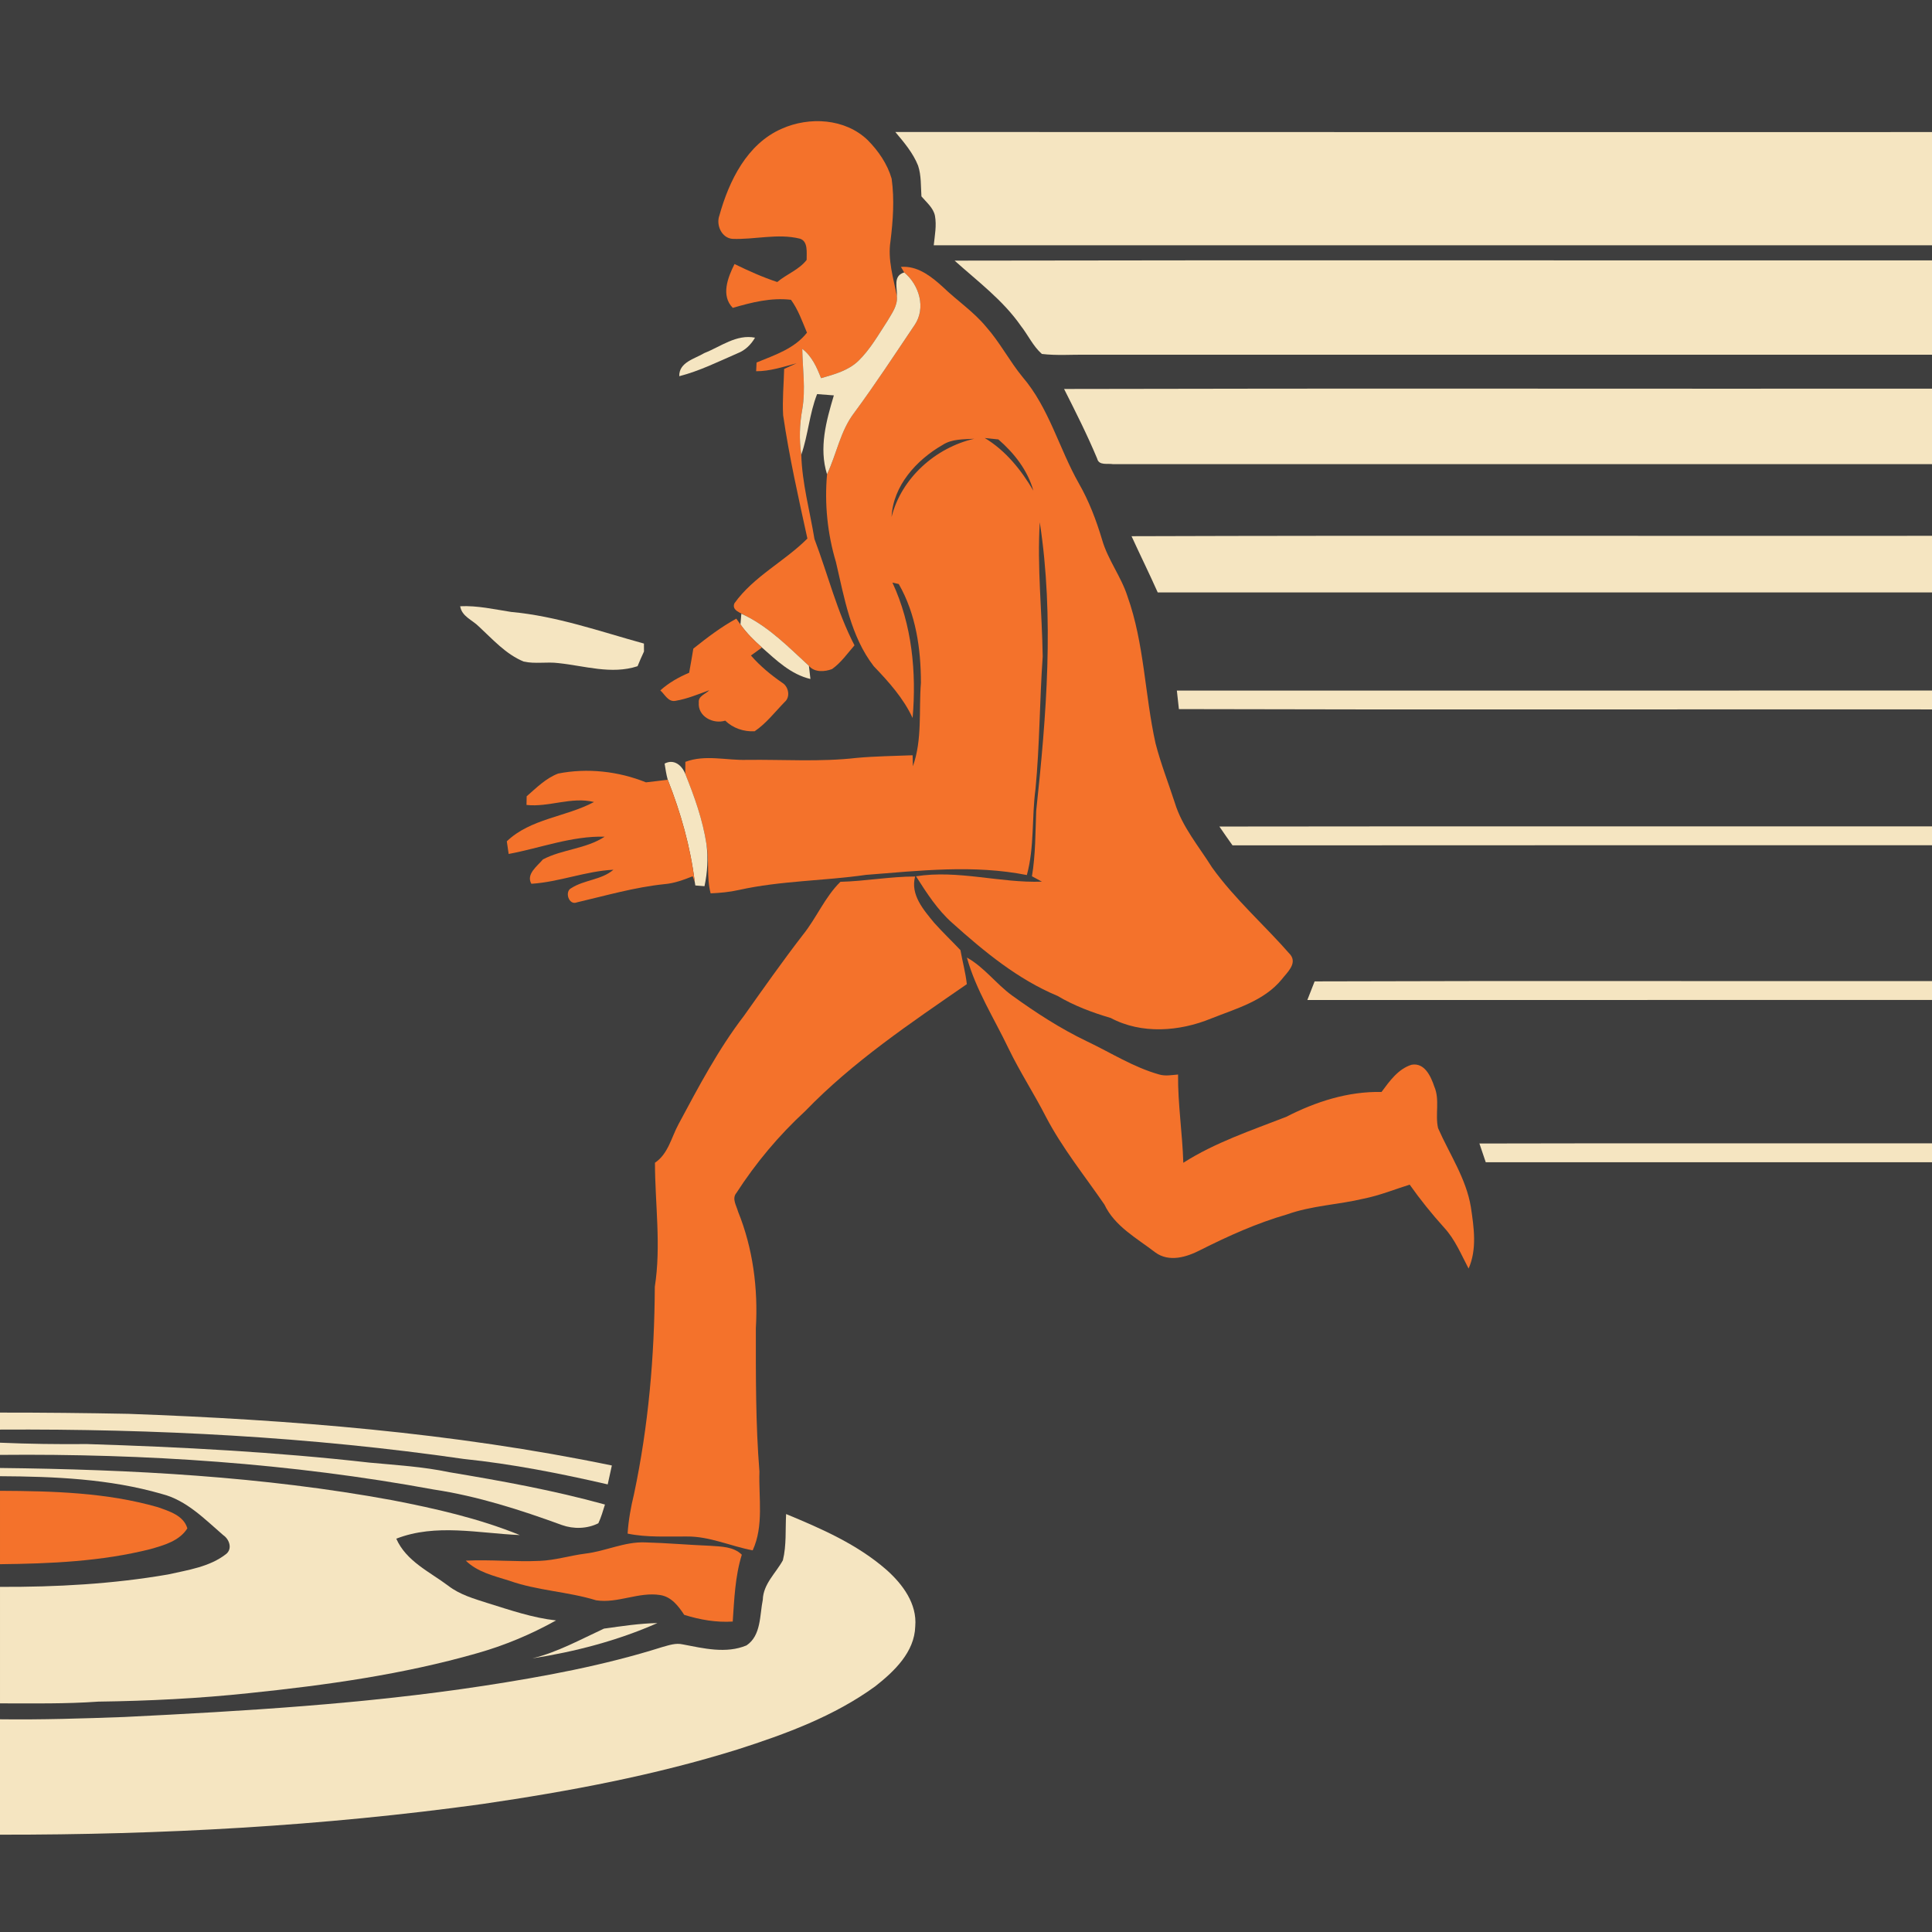 <?xml version="1.0" encoding="UTF-8" standalone="no"?>
<svg
   xmlns:dc="http://purl.org/dc/elements/1.1/"
   xmlns:cc="http://creativecommons.org/ns#"
   xmlns:rdf="http://www.w3.org/1999/02/22-rdf-syntax-ns#"
   xmlns:svg="http://www.w3.org/2000/svg"
   xmlns="http://www.w3.org/2000/svg"
   xmlns:sodipodi="http://sodipodi.sourceforge.net/DTD/sodipodi-0.dtd"
   xmlns:inkscape="http://www.inkscape.org/namespaces/inkscape"
   width="1280"
   height="1280"
   viewBox="0 0 1024 1024"
   version="1.1"
   id="svg2"
   inkscape:version="0.48.1 "
   sodipodi:docname="fast_cap.svg">
  <defs
     id="defs66" />
  <sodipodi:namedview
     pagecolor="#ffffff"
     bordercolor="#666666"
     borderopacity="1"
     objecttolerance="10"
     gridtolerance="10"
     guidetolerance="10"
     inkscape:pageopacity="0"
     inkscape:pageshadow="2"
     inkscape:window-width="1920"
     inkscape:window-height="1018"
     id="namedview64"
     showgrid="false"
     inkscape:snap-page="true"
     fit-margin-top="0"
     fit-margin-left="0"
     fit-margin-right="0"
     fit-margin-bottom="0"
     inkscape:zoom="0.6609375"
     inkscape:cx="640"
     inkscape:cy="640"
     inkscape:window-x="-8"
     inkscape:window-y="-8"
     inkscape:window-maximized="1"
     inkscape:current-layer="layer1" />
  <g
     inkscape:groupmode="layer"
     id="layer1"
     inkscape:label="background">
    <rect
       style="fill:#3e3e3e;fill-opacity:1;fill-rule:nonzero;stroke:none"
       id="rect3047"
       width="1024"
       height="1024"
       x="3.5527137e-014"
       y="0" />
  </g>
  <g
     inkscape:groupmode="layer"
     id="layer2"
     inkscape:label="foreground">
    <path
       d="m 414.28,68.26 c 14.64,-6.58 33.66,-5.52 45.6,5.98 5.66,5.7 10.44,12.66 12.7,20.42 1.56,11.04 0.74,22.26 -0.62,33.28 -1.5,9.82 1.56,19.44 3.4,28.98 0.56,5 -2.68,9.18 -5.04,13.26 -4.74,7.24 -9.06,14.94 -15.3,21.04 -5.4,5.22 -12.82,7.2 -19.84,9.22 -2.26,-5.78 -4.86,-11.66 -9.96,-15.54 0.16,10.66 1.84,21.36 0.02,31.98 -1.46,7.96 -1.72,16.1 -0.54,24.12 0.42,15.14 4.54,29.8 6.98,44.68 7.12,18.76 11.92,38.48 21.22,56.36 -3.78,4.34 -7.14,9.2 -11.86,12.56 -3.88,1.52 -9.4,1.88 -12.3,-1.7 -10.46,-9.6 -20.68,-20.12 -33.5,-26.5 -2.3,-1.54 -7.62,-2.74 -5.98,-6.64 10.16,-14.24 26.5,-22.12 38.68,-34.32 -4.76,-21.7 -9.64,-43.38 -12.86,-65.36 -0.46,-8.18 0.34,-16.36 0.54,-24.54 2.18,-1 4.38,-2 6.58,-3 -7.04,1.88 -14.06,4.24 -21.42,4.22 0.06,-1.16 0.16,-3.46 0.22,-4.62 9.62,-3.98 20,-7.28 26.72,-15.82 -2.52,-5.94 -4.64,-12.18 -8.48,-17.42 -10.48,-1.26 -20.86,1.36 -30.84,4.28 -6.46,-6.52 -2.58,-16.26 0.92,-23.24 7.36,3.6 14.86,6.96 22.64,9.54 4.96,-4.18 11.62,-6.54 15.58,-11.72 -0.08,-3.7 0.92,-9.88 -3.58,-11.26 -11.8,-2.92 -23.88,0.58 -35.8,0.1 -5.68,-0.48 -8.74,-7.36 -6.86,-12.4 5.08,-18.3 14.64,-37.92 32.98,-45.94 z"
       id="path6"
       inkscape:connector-curvature="0"
       style="fill:#f4722b" />
    <path
       d="m 474.54,69.96 c 183.14,0.1 366.3,0.02 549.46,0.04 l 0,60 c -176.36,0.02 -352.74,-0.02 -529.1,0.02 0.54,-5.2 1.6,-10.48 0.64,-15.68 -0.88,-4.24 -4.5,-7.08 -7.16,-10.26 -0.36,-5.44 -0.04,-11.06 -1.78,-16.3 -2.68,-6.74 -7.46,-12.34 -12.06,-17.82 z"
       id="path8"
       inkscape:connector-curvature="0"
       style="fill:#f5e5c1" />
    <path
       d="M 505.96,138.14 C 678.64,137.8 851.32,138.1 1024,138 l 0,50 c -149.34,0 -298.7,0 -448.04,0 -7.92,-0.1 -15.88,0.54 -23.76,-0.4 -4.68,-4.14 -7.3,-10.02 -11.12,-14.88 -9.48,-13.64 -22.92,-23.6 -35.12,-34.58 z"
       id="path10"
       inkscape:connector-curvature="0"
       style="fill:#f5e5c1" />
    <path
       style="fill:#f4722b"
       d="m 479.15,141.4 c -0.544,-0.004 -1.094,0.004 -1.65,0.05 0.46,0.74 1.31,2.21 1.75,2.95 7.96,6.64 11.68,18.84 5.5,27.9 -10.52,15.6 -20.85,31.36 -32.05,46.5 -7.34,9.58 -9.25,21.86 -14.35,32.6 -1.4,15.44 0.2,31.49 4.7,46.45 4.46,18.98 7.81,39.43 20.05,55.25 7.94,8.3 15.7,16.91 20.6,27.45 2.1,-24.18 -0.32,-49.53 -10.7,-71.75 0.84,0.18 2.53,0.57 3.35,0.75 9.12,15.86 11.75,34.36 11.75,52.4 -1.16,14.78 0.81,29.94 -4.25,44.2 -0.02,-1.46 -0.11,-4.39 -0.15,-5.85 -9.88,0.4 -19.79,0.5 -29.65,1.4 -19.3,2.22 -38.79,0.81 -58.15,1.05 -10.88,0.34 -22.11,-2.93 -32.65,1.05 0,1.6 -0.03,4.8 -0.05,6.4 4.86,12.06 9.29,24.38 11.25,37.3 1.56,8.6 -0.06,17.48 2.2,26 5.02,-0.22 10.08,-0.68 15,-1.8 22.16,-4.92 44.95,-4.78 67.35,-8 28.32,-2.2 57.07,-5.52 85.25,0.1 4.08,-14.94 2.54,-30.53 4.6,-45.75 2.22,-23.3 2.16,-46.74 3.8,-70.1 -0.34,-23.7 -3.01,-47.41 -1.55,-71.15 7.74,50.72 3.54,102.33 -1.9,153.05 -0.44,11.56 -0.33,23.16 -2.25,34.6 1.76,0.92 3.52,1.89 5.3,2.85 -22.3,0.78 -44.47,-6.37 -66.75,-2.85 5.64,8.82 11.36,17.8 19.3,24.8 16.84,15.1 34.62,29.8 55.7,38.6 8.82,5.22 18.4,8.82 28.2,11.7 16.38,8.72 36.44,7.18 53.2,0.3 13.22,-5.26 28.03,-9.27 37.45,-20.75 2.74,-3.56 8.27,-8.26 4.65,-13 -13.62,-15.64 -29.48,-29.43 -41.6,-46.35 -7,-11.18 -15.85,-21.53 -19.75,-34.35 -3.4,-10.48 -7.46,-20.77 -10.2,-31.45 -5.72,-25.8 -5.91,-52.77 -14.85,-77.85 -3.38,-10.56 -10.46,-19.45 -13.5,-30.15 C 581,275.61 577.15,265.48 571.75,256.1 561.31,237.64 556,216.19 542,199.85 c -6.98,-8.5 -12.03,-18.41 -19.35,-26.65 -6.62,-8.02 -15.36,-13.82 -22.8,-21 -5.775,-5.25 -12.54,-10.739 -20.7,-10.8 z m 42.8,90.75 c 2.4,0.24 4.78,0.49 7.2,0.75 8.4,7.28 15.49,16.29 18.55,27.15 -6.5,-11.02 -14.67,-21.22 -25.75,-27.9 z m -5.6,0.4 c -20.48,4.68 -38.62,20.83 -43.8,41.45 0.8,-16.58 13.22,-30.23 27,-38.15 5,-3.28 11.1,-2.94 16.8,-3.3 z"
       id="path12"
       inkscape:connector-curvature="0" />
    <path
       d="m 475.36,156.92 c 0.3,-4.56 -2.24,-10.68 3.9,-12.52 7.96,6.64 11.66,18.84 5.48,27.9 -10.52,15.6 -20.82,31.38 -32.02,46.52 -7.34,9.58 -9.28,21.82 -14.38,32.56 -4.38,-14.02 -0.42,-28.28 3.62,-41.82 -2.96,-0.2 -5.92,-0.42 -8.88,-0.68 -4.08,10.38 -4.74,21.64 -8.38,32.12 -1.18,-8.02 -0.92,-16.16 0.54,-24.12 1.82,-10.62 0.14,-21.32 -0.02,-31.98 5.1,3.88 7.7,9.76 9.96,15.54 7.02,-2.02 14.44,-4 19.84,-9.22 6.24,-6.1 10.56,-13.8 15.3,-21.04 2.36,-4.08 5.6,-8.26 5.04,-13.26 z"
       id="path14"
       inkscape:connector-curvature="0"
       style="fill:#f5e5c1" />
    <path
       d="m 373.34,187.12 c 8.66,-3.4 17,-10.1 26.84,-8.14 -2.16,3.7 -5.24,6.74 -9.28,8.28 -10.14,4.4 -20.12,9.38 -30.88,12.14 -0.16,-7.46 8.16,-9.16 13.32,-12.28 z"
       id="path16"
       inkscape:connector-curvature="0"
       style="fill:#f5e5c1" />
    <path
       d="M 563.98,206.16 C 717.32,205.78 870.66,206.12 1024,206 l 0,40 c -144.68,0.02 -289.34,-0.04 -434.02,0.02 -2.88,-0.52 -7.52,0.88 -8.44,-2.9 -5.26,-12.6 -11.4,-24.78 -17.56,-36.96 z"
       id="path18"
       inkscape:connector-curvature="0"
       style="fill:#f5e5c1" />
    <path
       d="M 599.74,284.2 C 741.16,283.74 882.58,284.14 1024,284 l 0,30 c -136.8,0 -273.58,0 -410.38,0 -4.46,-10.02 -9.32,-19.84 -13.88,-29.8 z"
       id="path24"
       inkscape:connector-curvature="0"
       style="fill:#f5e5c1" />
    <path
       d="m 243.9,321.32 c 9.12,-0.44 18.06,1.64 27.02,3.02 24.14,2.18 47.14,10.36 70.38,16.76 0,1.06 0.02,3.16 0.02,4.22 -1.2,2.56 -2.34,5.16 -3.4,7.78 -13.82,4.54 -28.06,-0.2 -41.94,-1.64 -6.14,-0.8 -12.44,0.56 -18.48,-0.84 -9.42,-3.9 -16.3,-11.72 -23.64,-18.5 -3.46,-3.54 -9.08,-5.32 -9.96,-10.8 z"
       id="path26"
       inkscape:connector-curvature="0"
       style="fill:#f5e5c1" />
    <path
       d="m 395.24,326.4 c 12.82,6.38 23.04,16.9 33.5,26.5 0.2,1.74 0.6,5.22 0.8,6.98 -10.32,-2.42 -18.02,-9.88 -25.7,-16.68 -4.14,-3.72 -8.18,-7.62 -11.38,-12.22 0.12,-1.42 0.34,-4.28 0.46,-5.7 l 2.32,1.12 z"
       id="path28"
       inkscape:connector-curvature="0"
       style="fill:#f5e5c1" />
    <path
       d="m 367.48,343.78 c 7.24,-5.78 14.64,-11.42 22.78,-15.88 l 2.2,3.08 c 3.2,4.6 7.24,8.5 11.38,12.22 -1.94,1.42 -3.88,2.84 -5.82,4.24 4.84,5.56 10.54,10.26 16.58,14.44 3.36,1.98 4.46,7.5 1.32,10.16 -5.18,5.3 -9.78,11.38 -15.96,15.56 -5.74,0.28 -11.42,-1.62 -15.58,-5.64 -6.42,2 -14.64,-2.24 -14,-9.62 -0.38,-3.44 3.62,-4.48 5.56,-6.5 -5.86,2.1 -11.68,4.58 -17.84,5.6 -3.9,0.84 -5.74,-3.44 -8.12,-5.52 4.48,-4.02 9.74,-7.02 15.28,-9.34 0.76,-4.26 1.54,-8.52 2.22,-12.8 z"
       id="path30"
       inkscape:connector-curvature="0"
       style="fill:#f4722b" />
    <path
       d="M 623.76,366.02 C 757.18,365.98 890.58,366 1024,366 l 0,10 c -133.06,-0.1 -266.1,0.22 -399.16,-0.16 -0.38,-3.28 -0.74,-6.56 -1.08,-9.82 z"
       id="path32"
       inkscape:connector-curvature="0"
       style="fill:#f5e5c1" />
    <path
       d="m 352.26,404.72 c 4.94,-2.64 9.22,0.94 10.96,5.48 4.86,12.06 9.28,24.4 11.24,37.32 0.94,7.38 0.5,14.9 -1.06,22.18 -1.22,-0.1 -3.64,-0.28 -4.86,-0.38 l -0.3,-1.88 c -2.3,-18.66 -7.44,-36.72 -14.32,-54.16 -0.8,-2.82 -1.2,-5.7 -1.66,-8.56 z"
       id="path34"
       inkscape:connector-curvature="0"
       style="fill:#f5e5c1" />
    <path
       d="m 295.84,410 c 15.46,-3.06 31.94,-1.22 46.54,4.66 3.86,-0.42 7.7,-0.92 11.54,-1.38 6.88,17.44 12.02,35.5 14.32,54.16 -0.28,-0.76 -0.82,-2.26 -1.1,-3 -4.86,1.92 -9.8,3.76 -15.04,4.18 -15.74,1.64 -30.94,6.06 -46.28,9.64 -4.3,1.84 -6.76,-5.74 -3.02,-7.54 6.9,-4.44 15.94,-4.28 22.34,-9.74 -14.76,0.72 -28.74,6.52 -43.5,7.44 -2.96,-5.12 3.24,-9.44 6.14,-12.92 10.34,-5.42 22.8,-5.52 32.72,-12.04 -17.42,-0.46 -33.98,6 -50.9,9.16 -0.24,-1.68 -0.74,-5.02 -0.98,-6.7 12.56,-12.08 31.32,-12.88 46.22,-20.84 -12.06,-2.94 -23.86,2.86 -35.78,1.56 0.02,-1.14 0.06,-3.42 0.08,-4.58 5.12,-4.48 10.24,-9.62 16.7,-12.06 z"
       id="path36"
       inkscape:connector-curvature="0"
       style="fill:#f4722b" />
    <path
       d="M 646.3,438.08 C 772.2,437.9 898.1,438.06 1024,438 l 0,10 c -123.58,0.04 -247.16,-0.06 -370.74,0.06 -2.36,-3.3 -4.68,-6.64 -6.96,-9.98 z"
       id="path38"
       inkscape:connector-curvature="0"
       style="fill:#f5e5c1" />
    <path
       d="m 445.44,467.38 c 13.26,-0.34 26.32,-2.8 39.6,-2.82 -2.64,9.66 4.48,17.7 10.12,24.58 4.46,4.98 9.3,9.6 13.9,14.46 1.06,6.02 2.72,11.94 3.38,18.02 -29.84,20.64 -60.3,41.04 -85.66,67.28 -13.94,12.84 -26.18,27.46 -36.46,43.38 -2.54,3 0.02,6.74 0.86,9.88 7.92,19.52 10.66,40.84 9.44,61.8 -0.02,25.34 -0.14,50.72 1.9,76.02 -0.48,13.88 2.42,28.66 -3.58,41.74 -11.66,-2.18 -22.76,-7.46 -34.82,-7.34 -10.5,-0.12 -21.1,0.62 -31.48,-1.54 0.46,-7.08 1.72,-14.06 3.4,-20.94 7.66,-36.12 10.84,-73.02 11.02,-109.88 3.42,-21.84 0.12,-43.82 0.08,-65.74 7.04,-4.72 8.66,-13.36 12.46,-20.38 10.58,-19.74 21.06,-39.68 34.74,-57.52 10.24,-14.42 20.4,-28.9 31.22,-42.9 7.22,-8.96 11.6,-19.98 19.88,-28.1 z"
       id="path40"
       inkscape:connector-curvature="0"
       style="fill:#f4722b" />
    <path
       d="m 512.48,507.52 c 9.22,5.16 15.44,13.92 23.88,20.08 12.58,9.08 25.66,17.6 39.68,24.3 12.72,6.04 24.76,13.8 38.42,17.62 3.24,0.94 6.64,0.26 9.94,0 -0.16,15.64 2.32,31.14 2.78,46.78 16.92,-10.78 35.96,-17.12 54.52,-24.34 15.66,-8.04 32.74,-13.56 50.54,-13.2 4.24,-5.72 8.8,-12.2 15.92,-14.42 6.94,-1.26 10.26,6.24 12.06,11.58 3.02,7.04 0.32,14.84 2,22.04 6.06,13.8 14.9,26.7 17.38,41.84 1.6,10.72 3.34,22.28 -1.22,32.56 -3.92,-7.44 -7.16,-15.44 -12.96,-21.7 -6.52,-7.24 -12.64,-14.82 -18.26,-22.78 -8.1,2.54 -15.98,5.76 -24.34,7.42 -13.5,3.24 -27.6,3.66 -40.74,8.38 -15.9,4.58 -31.02,11.4 -45.78,18.82 -7.32,3.8 -16.66,6.68 -24,1.28 -9.74,-7.52 -21.46,-13.76 -26.94,-25.36 -10.56,-15.36 -22.38,-29.96 -31.04,-46.56 -6.26,-12.24 -13.8,-23.78 -19.78,-36.16 -7.62,-15.94 -17.3,-31.02 -22.06,-48.18 z"
       id="path42"
       inkscape:connector-curvature="0"
       style="fill:#f4722b" />
    <path
       d="M 696.78,520.16 C 805.86,519.78 914.92,520.1 1024,520 l 0,10 c -110.36,0 -220.72,-0.02 -331.08,0.02 1.28,-3.3 2.56,-6.58 3.86,-9.86 z"
       id="path44"
       inkscape:connector-curvature="0"
       style="fill:#f5e5c1" />
    <path
       d="m 784.12,606.08 c 79.96,-0.2 159.92,-0.02 239.88,-0.08 l 0,10 c -78.84,0 -157.68,-0.02 -236.52,0.02 -1.14,-3.32 -2.26,-6.62 -3.36,-9.94 z"
       id="path46"
       inkscape:connector-curvature="0"
       style="fill:#f5e5c1" />
    <path
       d="m 0,748.7 c 22.68,-0.02 45.36,0.22 68.04,0.66 85.88,3.12 171.96,9.92 256.26,27.38 -0.74,3.32 -1.46,6.66 -2.2,10.02 -25.18,-5.8 -50.58,-10.82 -76.28,-13.48 C 164.46,761.5 82.16,757.26 0,757.72 l 0,-9.02 z"
       id="path48"
       inkscape:connector-curvature="0"
       style="fill:#f5e5c1" />
    <path
       d="m 0,764.66 c 15.34,0.66 30.7,0.86 46.06,0.72 50.02,1.56 100.06,4.2 149.82,9.84 14.12,1.32 28.32,2.14 42.24,5.08 27.72,4.62 55.42,9.62 82.52,17.14 -1.06,3.34 -2,6.74 -3.5,9.92 -5.88,2.98 -13.16,3.16 -19.32,0.94 -22.1,-8.06 -44.68,-15.32 -68.02,-18.84 C 154.1,775.52 76.92,770.4 0,771.12 l 0,-6.46 z"
       id="path50"
       inkscape:connector-curvature="0"
       style="fill:#f5e5c1" />
    <path
       d="m 0,778.06 c 69.52,0.76 139.3,4.48 207.8,17.06 22.98,4.44 45.98,9.66 67.72,18.5 -21.7,-0.92 -44.56,-6.26 -65.48,1.92 5.28,11.98 17.66,17.52 27.56,24.96 6.14,4.76 13.72,6.88 21,9.22 11.86,3.68 23.7,7.78 36.12,9.14 -13.26,7.4 -27.34,13.3 -41.96,17.42 -39.32,11.24 -79.96,16.9 -120.56,21.1 -26.62,2.84 -53.36,4.16 -80.1,4.52 -17.34,1.24 -34.74,0.92 -52.1,0.92 l 0,-61.74 c 29.8,0.12 59.7,-1.5 89.08,-6.58 10.56,-2.38 22.06,-4 30.8,-10.86 3.42,-2.78 1.66,-7.82 -1.54,-9.96 C 108.46,805.16 98.9,795.18 85.82,791.84 58,783.78 28.78,782.58 0,782.42 l 0,-4.36 z"
       id="path52"
       inkscape:connector-curvature="0"
       style="fill:#f5e5c1" />
    <path
       d="m 0,790.16 c 28.06,0.14 56.6,0.88 83.74,8.7 5.96,2.12 13.58,4.38 15.56,11.2 -4.24,6.72 -12.4,8.94 -19.58,11 -26,6.56 -53,7.7 -79.72,8 l 0,-38.9 z"
       id="path56"
       inkscape:connector-curvature="0"
       style="fill:#f4722b" />
    <path
       d="m 416.66,802.48 c 18.78,7.78 37.84,16.1 53.28,29.64 8.48,7.56 16.2,17.9 15.16,29.88 -0.38,13.68 -11.18,23.9 -21.22,31.8 -21.82,15.86 -47.46,25.28 -72.94,33.44 -44.04,13.74 -89.52,22.24 -135.1,28.9 C 171.1,967.88 85.5,972.52 0,972.42 l 0,-61.16 c 21.98,0.28 43.94,-0.42 65.88,-1.22 63.6,-3.14 127.3,-6.88 190.32,-16.5 31.96,-4.9 63.9,-10.8 94.78,-20.56 3.52,-0.96 7.18,-2.3 10.88,-1.42 11.02,2.1 23,5.06 33.8,0.54 7.82,-5.22 6.96,-16.04 8.64,-24.22 0.26,-8.38 6.9,-14.06 10.64,-20.9 1.98,-8 1.26,-16.36 1.72,-24.5 z"
       id="path58"
       inkscape:connector-curvature="0"
       style="fill:#f5e5c1" />
    <path
       d="m 310.12,823.46 c 10.78,-1.24 20.86,-6.4 31.84,-5.96 11.5,0.3 22.98,1.34 34.48,1.8 5.76,0.44 12.32,0.36 16.74,4.72 -3.56,11.46 -4,23.54 -4.82,35.44 -8.74,0.56 -17.4,-0.96 -25.72,-3.56 -3.06,-4.66 -6.76,-9.54 -12.66,-10.48 -11.4,-1.86 -22.62,4.58 -34.06,2.76 -15.1,-4.64 -31.12,-5.08 -46.06,-10.4 -8.06,-2.54 -16.74,-4.5 -22.98,-10.6 13.06,-0.66 26.12,0.72 39.18,0.12 8.16,-0.32 16,-2.8 24.06,-3.84 z"
       id="path60"
       inkscape:connector-curvature="0"
       style="fill:#f4722b" />
    <path
       d="m 320.12,863.2 c 9.38,-1.3 18.82,-2.76 28.32,-2.94 -21.02,9.3 -43.62,15.18 -66.28,18.72 13.42,-3.3 25.54,-10.04 37.96,-15.78 z"
       id="path62"
       inkscape:connector-curvature="0"
       style="fill:#f5e5c1" />
  </g>
</svg>
